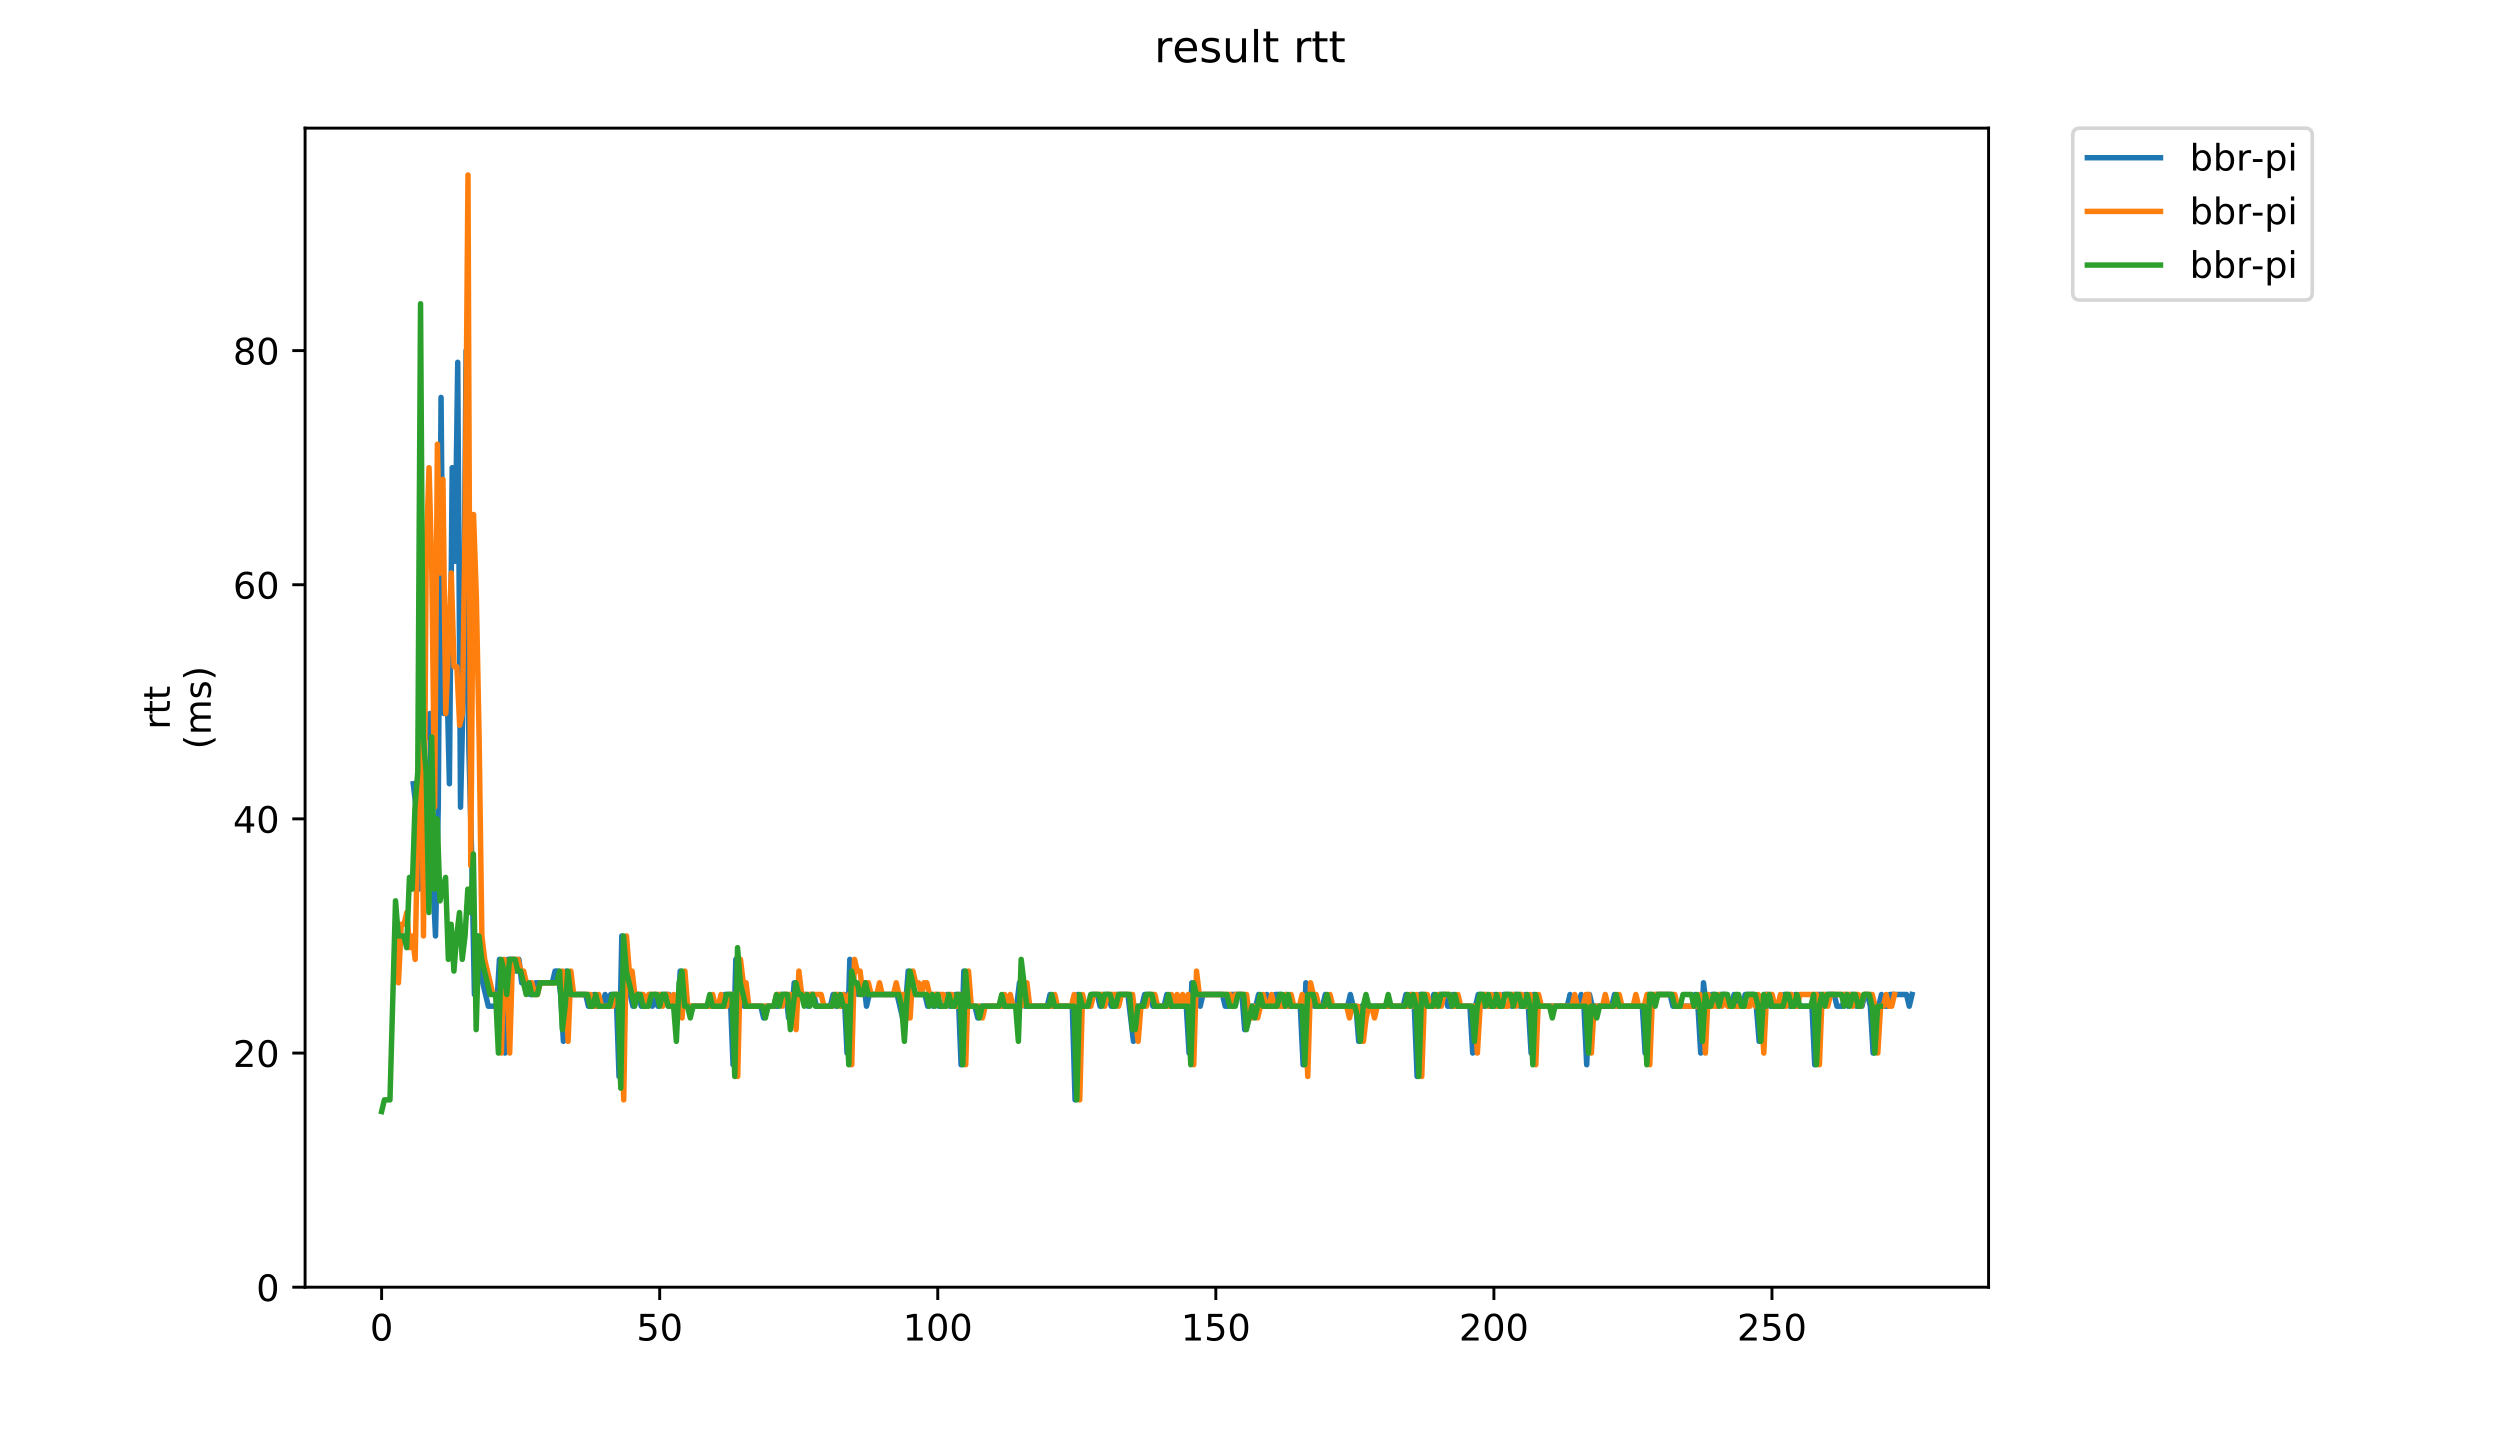<?xml version="1.0" encoding="utf-8" standalone="no"?>
<!DOCTYPE svg PUBLIC "-//W3C//DTD SVG 1.1//EN"
  "http://www.w3.org/Graphics/SVG/1.1/DTD/svg11.dtd">
<!-- Created with matplotlib (https://matplotlib.org/) -->
<svg height="396pt" version="1.1" viewBox="0 0 684 396" width="684pt" xmlns="http://www.w3.org/2000/svg" xmlns:xlink="http://www.w3.org/1999/xlink">
 <defs>
  <style type="text/css">
*{stroke-linecap:butt;stroke-linejoin:round;}
  </style>
 </defs>
 <g id="figure_1">
  <g id="patch_1">
   <path d="M 0 396 
L 684 396 
L 684 0 
L 0 0 
z
" style="fill:#ffffff;"/>
  </g>
  <g id="axes_1">
   <g id="patch_2">
    <path d="M 83.472 352.174 
L 544.074 352.174 
L 544.074 35.062 
L 83.472 35.062 
z
" style="fill:#ffffff;"/>
   </g>
   <g id="matplotlib.axis_1">
    <g id="xtick_1">
     <g id="line2d_1">
      <defs>
       <path d="M 0 0 
L 0 3.5 
" id="m7713f3606f" style="stroke:#000000;stroke-width:0.8;"/>
      </defs>
      <g>
       <use style="stroke:#000000;stroke-width:0.8;" x="104.409" xlink:href="#m7713f3606f" y="352.174"/>
      </g>
     </g>
     <g id="text_1">
      <!-- 0 -->
      <defs>
       <path d="M 31.781 66.406 
Q 24.172 66.406 20.328 58.906 
Q 16.5 51.422 16.5 36.375 
Q 16.5 21.391 20.328 13.891 
Q 24.172 6.391 31.781 6.391 
Q 39.453 6.391 43.281 13.891 
Q 47.125 21.391 47.125 36.375 
Q 47.125 51.422 43.281 58.906 
Q 39.453 66.406 31.781 66.406 
z
M 31.781 74.219 
Q 44.047 74.219 50.516 64.516 
Q 56.984 54.828 56.984 36.375 
Q 56.984 17.969 50.516 8.266 
Q 44.047 -1.422 31.781 -1.422 
Q 19.531 -1.422 13.062 8.266 
Q 6.594 17.969 6.594 36.375 
Q 6.594 54.828 13.062 64.516 
Q 19.531 74.219 31.781 74.219 
z
" id="DejaVuSans-48"/>
      </defs>
      <g transform="translate(101.228 366.773)scale(0.1 -0.1)">
       <use xlink:href="#DejaVuSans-48"/>
      </g>
     </g>
    </g>
    <g id="xtick_2">
     <g id="line2d_2">
      <g>
       <use style="stroke:#000000;stroke-width:0.8;" x="180.489" xlink:href="#m7713f3606f" y="352.174"/>
      </g>
     </g>
     <g id="text_2">
      <!-- 50 -->
      <defs>
       <path d="M 10.797 72.906 
L 49.516 72.906 
L 49.516 64.594 
L 19.828 64.594 
L 19.828 46.734 
Q 21.969 47.469 24.109 47.828 
Q 26.266 48.188 28.422 48.188 
Q 40.625 48.188 47.75 41.5 
Q 54.891 34.812 54.891 23.391 
Q 54.891 11.625 47.562 5.094 
Q 40.234 -1.422 26.906 -1.422 
Q 22.312 -1.422 17.547 -0.641 
Q 12.797 0.141 7.719 1.703 
L 7.719 11.625 
Q 12.109 9.234 16.797 8.062 
Q 21.484 6.891 26.703 6.891 
Q 35.156 6.891 40.078 11.328 
Q 45.016 15.766 45.016 23.391 
Q 45.016 31 40.078 35.438 
Q 35.156 39.891 26.703 39.891 
Q 22.75 39.891 18.812 39.016 
Q 14.891 38.141 10.797 36.281 
z
" id="DejaVuSans-53"/>
      </defs>
      <g transform="translate(174.126 366.773)scale(0.1 -0.1)">
       <use xlink:href="#DejaVuSans-53"/>
       <use x="63.623" xlink:href="#DejaVuSans-48"/>
      </g>
     </g>
    </g>
    <g id="xtick_3">
     <g id="line2d_3">
      <g>
       <use style="stroke:#000000;stroke-width:0.8;" x="256.569" xlink:href="#m7713f3606f" y="352.174"/>
      </g>
     </g>
     <g id="text_3">
      <!-- 100 -->
      <defs>
       <path d="M 12.406 8.297 
L 28.516 8.297 
L 28.516 63.922 
L 10.984 60.406 
L 10.984 69.391 
L 28.422 72.906 
L 38.281 72.906 
L 38.281 8.297 
L 54.391 8.297 
L 54.391 0 
L 12.406 0 
z
" id="DejaVuSans-49"/>
      </defs>
      <g transform="translate(247.025 366.773)scale(0.1 -0.1)">
       <use xlink:href="#DejaVuSans-49"/>
       <use x="63.623" xlink:href="#DejaVuSans-48"/>
       <use x="127.246" xlink:href="#DejaVuSans-48"/>
      </g>
     </g>
    </g>
    <g id="xtick_4">
     <g id="line2d_4">
      <g>
       <use style="stroke:#000000;stroke-width:0.8;" x="332.649" xlink:href="#m7713f3606f" y="352.174"/>
      </g>
     </g>
     <g id="text_4">
      <!-- 150 -->
      <g transform="translate(323.106 366.773)scale(0.1 -0.1)">
       <use xlink:href="#DejaVuSans-49"/>
       <use x="63.623" xlink:href="#DejaVuSans-53"/>
       <use x="127.246" xlink:href="#DejaVuSans-48"/>
      </g>
     </g>
    </g>
    <g id="xtick_5">
     <g id="line2d_5">
      <g>
       <use style="stroke:#000000;stroke-width:0.8;" x="408.73" xlink:href="#m7713f3606f" y="352.174"/>
      </g>
     </g>
     <g id="text_5">
      <!-- 200 -->
      <defs>
       <path d="M 19.188 8.297 
L 53.609 8.297 
L 53.609 0 
L 7.328 0 
L 7.328 8.297 
Q 12.938 14.109 22.625 23.891 
Q 32.328 33.688 34.812 36.531 
Q 39.547 41.844 41.422 45.531 
Q 43.312 49.219 43.312 52.781 
Q 43.312 58.594 39.234 62.25 
Q 35.156 65.922 28.609 65.922 
Q 23.969 65.922 18.812 64.312 
Q 13.672 62.703 7.812 59.422 
L 7.812 69.391 
Q 13.766 71.781 18.938 73 
Q 24.125 74.219 28.422 74.219 
Q 39.75 74.219 46.484 68.547 
Q 53.219 62.891 53.219 53.422 
Q 53.219 48.922 51.531 44.891 
Q 49.859 40.875 45.406 35.406 
Q 44.188 33.984 37.641 27.219 
Q 31.109 20.453 19.188 8.297 
z
" id="DejaVuSans-50"/>
      </defs>
      <g transform="translate(399.186 366.773)scale(0.1 -0.1)">
       <use xlink:href="#DejaVuSans-50"/>
       <use x="63.623" xlink:href="#DejaVuSans-48"/>
       <use x="127.246" xlink:href="#DejaVuSans-48"/>
      </g>
     </g>
    </g>
    <g id="xtick_6">
     <g id="line2d_6">
      <g>
       <use style="stroke:#000000;stroke-width:0.8;" x="484.81" xlink:href="#m7713f3606f" y="352.174"/>
      </g>
     </g>
     <g id="text_6">
      <!-- 250 -->
      <g transform="translate(475.266 366.773)scale(0.1 -0.1)">
       <use xlink:href="#DejaVuSans-50"/>
       <use x="63.623" xlink:href="#DejaVuSans-53"/>
       <use x="127.246" xlink:href="#DejaVuSans-48"/>
      </g>
     </g>
    </g>
   </g>
   <g id="matplotlib.axis_2">
    <g id="ytick_1">
     <g id="line2d_7">
      <defs>
       <path d="M 0 0 
L -3.5 0 
" id="m8e022b4571" style="stroke:#000000;stroke-width:0.8;"/>
      </defs>
      <g>
       <use style="stroke:#000000;stroke-width:0.8;" x="83.472" xlink:href="#m8e022b4571" y="352.174"/>
      </g>
     </g>
     <g id="text_7">
      <!-- 0 -->
      <g transform="translate(70.11 355.973)scale(0.1 -0.1)">
       <use xlink:href="#DejaVuSans-48"/>
      </g>
     </g>
    </g>
    <g id="ytick_2">
     <g id="line2d_8">
      <g>
       <use style="stroke:#000000;stroke-width:0.8;" x="83.472" xlink:href="#m8e022b4571" y="288.111"/>
      </g>
     </g>
     <g id="text_8">
      <!-- 20 -->
      <g transform="translate(63.747 291.91)scale(0.1 -0.1)">
       <use xlink:href="#DejaVuSans-50"/>
       <use x="63.623" xlink:href="#DejaVuSans-48"/>
      </g>
     </g>
    </g>
    <g id="ytick_3">
     <g id="line2d_9">
      <g>
       <use style="stroke:#000000;stroke-width:0.8;" x="83.472" xlink:href="#m8e022b4571" y="224.048"/>
      </g>
     </g>
     <g id="text_9">
      <!-- 40 -->
      <defs>
       <path d="M 37.797 64.312 
L 12.891 25.391 
L 37.797 25.391 
z
M 35.203 72.906 
L 47.609 72.906 
L 47.609 25.391 
L 58.016 25.391 
L 58.016 17.188 
L 47.609 17.188 
L 47.609 0 
L 37.797 0 
L 37.797 17.188 
L 4.891 17.188 
L 4.891 26.703 
z
" id="DejaVuSans-52"/>
      </defs>
      <g transform="translate(63.747 227.847)scale(0.1 -0.1)">
       <use xlink:href="#DejaVuSans-52"/>
       <use x="63.623" xlink:href="#DejaVuSans-48"/>
      </g>
     </g>
    </g>
    <g id="ytick_4">
     <g id="line2d_10">
      <g>
       <use style="stroke:#000000;stroke-width:0.8;" x="83.472" xlink:href="#m8e022b4571" y="159.985"/>
      </g>
     </g>
     <g id="text_10">
      <!-- 60 -->
      <defs>
       <path d="M 33.016 40.375 
Q 26.375 40.375 22.484 35.828 
Q 18.609 31.297 18.609 23.391 
Q 18.609 15.531 22.484 10.953 
Q 26.375 6.391 33.016 6.391 
Q 39.656 6.391 43.531 10.953 
Q 47.406 15.531 47.406 23.391 
Q 47.406 31.297 43.531 35.828 
Q 39.656 40.375 33.016 40.375 
z
M 52.594 71.297 
L 52.594 62.312 
Q 48.875 64.062 45.094 64.984 
Q 41.312 65.922 37.594 65.922 
Q 27.828 65.922 22.672 59.328 
Q 17.531 52.734 16.797 39.406 
Q 19.672 43.656 24.016 45.922 
Q 28.375 48.188 33.594 48.188 
Q 44.578 48.188 50.953 41.516 
Q 57.328 34.859 57.328 23.391 
Q 57.328 12.156 50.688 5.359 
Q 44.047 -1.422 33.016 -1.422 
Q 20.359 -1.422 13.672 8.266 
Q 6.984 17.969 6.984 36.375 
Q 6.984 53.656 15.188 63.938 
Q 23.391 74.219 37.203 74.219 
Q 40.922 74.219 44.703 73.484 
Q 48.484 72.75 52.594 71.297 
z
" id="DejaVuSans-54"/>
      </defs>
      <g transform="translate(63.747 163.784)scale(0.1 -0.1)">
       <use xlink:href="#DejaVuSans-54"/>
       <use x="63.623" xlink:href="#DejaVuSans-48"/>
      </g>
     </g>
    </g>
    <g id="ytick_5">
     <g id="line2d_11">
      <g>
       <use style="stroke:#000000;stroke-width:0.8;" x="83.472" xlink:href="#m8e022b4571" y="95.922"/>
      </g>
     </g>
     <g id="text_11">
      <!-- 80 -->
      <defs>
       <path d="M 31.781 34.625 
Q 24.75 34.625 20.719 30.859 
Q 16.703 27.094 16.703 20.516 
Q 16.703 13.922 20.719 10.156 
Q 24.75 6.391 31.781 6.391 
Q 38.812 6.391 42.859 10.172 
Q 46.922 13.969 46.922 20.516 
Q 46.922 27.094 42.891 30.859 
Q 38.875 34.625 31.781 34.625 
z
M 21.922 38.812 
Q 15.578 40.375 12.031 44.719 
Q 8.5 49.078 8.5 55.328 
Q 8.5 64.062 14.719 69.141 
Q 20.953 74.219 31.781 74.219 
Q 42.672 74.219 48.875 69.141 
Q 55.078 64.062 55.078 55.328 
Q 55.078 49.078 51.531 44.719 
Q 48 40.375 41.703 38.812 
Q 48.828 37.156 52.797 32.312 
Q 56.781 27.484 56.781 20.516 
Q 56.781 9.906 50.312 4.234 
Q 43.844 -1.422 31.781 -1.422 
Q 19.734 -1.422 13.25 4.234 
Q 6.781 9.906 6.781 20.516 
Q 6.781 27.484 10.781 32.312 
Q 14.797 37.156 21.922 38.812 
z
M 18.312 54.391 
Q 18.312 48.734 21.844 45.562 
Q 25.391 42.391 31.781 42.391 
Q 38.141 42.391 41.719 45.562 
Q 45.312 48.734 45.312 54.391 
Q 45.312 60.062 41.719 63.234 
Q 38.141 66.406 31.781 66.406 
Q 25.391 66.406 21.844 63.234 
Q 18.312 60.062 18.312 54.391 
z
" id="DejaVuSans-56"/>
      </defs>
      <g transform="translate(63.747 99.722)scale(0.1 -0.1)">
       <use xlink:href="#DejaVuSans-56"/>
       <use x="63.623" xlink:href="#DejaVuSans-48"/>
      </g>
     </g>
    </g>
    <g id="text_12">
     <!-- rtt -->
     <defs>
      <path d="M 41.109 46.297 
Q 39.594 47.172 37.812 47.578 
Q 36.031 48 33.891 48 
Q 26.266 48 22.188 43.047 
Q 18.109 38.094 18.109 28.812 
L 18.109 0 
L 9.078 0 
L 9.078 54.688 
L 18.109 54.688 
L 18.109 46.188 
Q 20.953 51.172 25.484 53.578 
Q 30.031 56 36.531 56 
Q 37.453 56 38.578 55.875 
Q 39.703 55.766 41.062 55.516 
z
" id="DejaVuSans-114"/>
      <path d="M 18.312 70.219 
L 18.312 54.688 
L 36.812 54.688 
L 36.812 47.703 
L 18.312 47.703 
L 18.312 18.016 
Q 18.312 11.328 20.141 9.422 
Q 21.969 7.516 27.594 7.516 
L 36.812 7.516 
L 36.812 0 
L 27.594 0 
Q 17.188 0 13.234 3.875 
Q 9.281 7.766 9.281 18.016 
L 9.281 47.703 
L 2.688 47.703 
L 2.688 54.688 
L 9.281 54.688 
L 9.281 70.219 
z
" id="DejaVuSans-116"/>
     </defs>
     <g transform="translate(46.47 199.594)rotate(-90)scale(0.1 -0.1)">
      <use xlink:href="#DejaVuSans-114"/>
      <use x="41.113" xlink:href="#DejaVuSans-116"/>
      <use x="80.322" xlink:href="#DejaVuSans-116"/>
     </g>
     <!-- (ms) -->
     <defs>
      <path d="M 31 75.875 
Q 24.469 64.656 21.281 53.656 
Q 18.109 42.672 18.109 31.391 
Q 18.109 20.125 21.312 9.062 
Q 24.516 -2 31 -13.188 
L 23.188 -13.188 
Q 15.875 -1.703 12.234 9.375 
Q 8.594 20.453 8.594 31.391 
Q 8.594 42.281 12.203 53.312 
Q 15.828 64.359 23.188 75.875 
z
" id="DejaVuSans-40"/>
      <path d="M 52 44.188 
Q 55.375 50.25 60.062 53.125 
Q 64.75 56 71.094 56 
Q 79.641 56 84.281 50.016 
Q 88.922 44.047 88.922 33.016 
L 88.922 0 
L 79.891 0 
L 79.891 32.719 
Q 79.891 40.578 77.094 44.375 
Q 74.312 48.188 68.609 48.188 
Q 61.625 48.188 57.562 43.547 
Q 53.516 38.922 53.516 30.906 
L 53.516 0 
L 44.484 0 
L 44.484 32.719 
Q 44.484 40.625 41.703 44.406 
Q 38.922 48.188 33.109 48.188 
Q 26.219 48.188 22.156 43.531 
Q 18.109 38.875 18.109 30.906 
L 18.109 0 
L 9.078 0 
L 9.078 54.688 
L 18.109 54.688 
L 18.109 46.188 
Q 21.188 51.219 25.484 53.609 
Q 29.781 56 35.688 56 
Q 41.656 56 45.828 52.969 
Q 50 49.953 52 44.188 
z
" id="DejaVuSans-109"/>
      <path d="M 44.281 53.078 
L 44.281 44.578 
Q 40.484 46.531 36.375 47.5 
Q 32.281 48.484 27.875 48.484 
Q 21.188 48.484 17.844 46.438 
Q 14.5 44.391 14.5 40.281 
Q 14.5 37.156 16.891 35.375 
Q 19.281 33.594 26.516 31.984 
L 29.594 31.297 
Q 39.156 29.25 43.188 25.516 
Q 47.219 21.781 47.219 15.094 
Q 47.219 7.469 41.188 3.016 
Q 35.156 -1.422 24.609 -1.422 
Q 20.219 -1.422 15.453 -0.562 
Q 10.688 0.297 5.422 2 
L 5.422 11.281 
Q 10.406 8.688 15.234 7.391 
Q 20.062 6.109 24.812 6.109 
Q 31.156 6.109 34.562 8.281 
Q 37.984 10.453 37.984 14.406 
Q 37.984 18.062 35.516 20.016 
Q 33.062 21.969 24.703 23.781 
L 21.578 24.516 
Q 13.234 26.266 9.516 29.906 
Q 5.812 33.547 5.812 39.891 
Q 5.812 47.609 11.281 51.797 
Q 16.75 56 26.812 56 
Q 31.781 56 36.172 55.266 
Q 40.578 54.547 44.281 53.078 
z
" id="DejaVuSans-115"/>
      <path d="M 8.016 75.875 
L 15.828 75.875 
Q 23.141 64.359 26.781 53.312 
Q 30.422 42.281 30.422 31.391 
Q 30.422 20.453 26.781 9.375 
Q 23.141 -1.703 15.828 -13.188 
L 8.016 -13.188 
Q 14.5 -2 17.703 9.062 
Q 20.906 20.125 20.906 31.391 
Q 20.906 42.672 17.703 53.656 
Q 14.5 64.656 8.016 75.875 
z
" id="DejaVuSans-41"/>
     </defs>
     <g transform="translate(57.668 204.995)rotate(-90)scale(0.1 -0.1)">
      <use xlink:href="#DejaVuSans-40"/>
      <use x="39.014" xlink:href="#DejaVuSans-109"/>
      <use x="136.426" xlink:href="#DejaVuSans-115"/>
      <use x="188.525" xlink:href="#DejaVuSans-41"/>
     </g>
    </g>
   </g>
   <g id="line2d_12">
    <path clip-path="url(#p82dcb82360)" d="M 113.065 214.439 
L 113.826 220.845 
L 114.587 243.267 
L 115.348 227.251 
L 116.108 201.626 
L 116.869 201.626 
L 117.63 195.22 
L 118.391 240.064 
L 119.152 256.08 
L 119.912 220.845 
L 120.673 108.735 
L 121.434 195.22 
L 122.195 182.407 
L 122.956 214.439 
L 123.716 127.954 
L 124.477 153.579 
L 125.238 99.125 
L 125.999 220.845 
L 126.76 188.814 
L 127.52 95.922 
L 128.281 204.829 
L 129.042 233.658 
L 129.803 272.095 
L 130.564 256.08 
L 132.085 268.892 
L 133.607 275.299 
L 135.889 275.299 
L 136.65 262.486 
L 137.411 265.689 
L 138.172 288.111 
L 138.932 262.486 
L 140.454 262.486 
L 141.215 265.689 
L 141.976 262.486 
L 142.736 268.892 
L 144.258 268.892 
L 145.019 272.095 
L 145.78 272.095 
L 146.54 268.892 
L 151.105 268.892 
L 151.866 265.689 
L 152.627 265.689 
L 153.388 272.095 
L 154.148 284.908 
L 154.909 265.689 
L 155.67 272.095 
L 160.235 272.095 
L 160.996 275.299 
L 161.757 275.299 
L 162.517 272.095 
L 163.278 275.299 
L 164.8 275.299 
L 165.561 272.095 
L 166.321 275.299 
L 167.082 272.095 
L 168.604 272.095 
L 169.365 294.517 
L 170.125 256.08 
L 170.886 265.689 
L 173.169 275.299 
L 173.929 272.095 
L 174.69 272.095 
L 175.451 275.299 
L 176.973 275.299 
L 177.733 272.095 
L 178.494 275.299 
L 179.255 272.095 
L 180.016 275.299 
L 180.777 272.095 
L 183.059 272.095 
L 183.82 275.299 
L 184.581 275.299 
L 185.341 278.502 
L 186.102 265.689 
L 186.863 275.299 
L 197.514 275.299 
L 198.275 272.095 
L 199.797 272.095 
L 200.557 291.314 
L 201.318 262.486 
L 202.079 268.892 
L 203.601 275.299 
L 208.165 275.299 
L 208.926 278.502 
L 209.687 275.299 
L 212.73 275.299 
L 213.491 272.095 
L 215.013 272.095 
L 215.773 278.502 
L 216.534 278.502 
L 217.295 268.892 
L 218.056 272.095 
L 220.338 272.095 
L 221.099 275.299 
L 221.86 272.095 
L 222.621 272.095 
L 223.381 275.299 
L 227.185 275.299 
L 227.946 272.095 
L 228.707 275.299 
L 229.468 272.095 
L 230.229 275.299 
L 230.989 272.095 
L 231.75 288.111 
L 232.511 262.486 
L 233.272 268.892 
L 234.033 268.892 
L 234.794 272.095 
L 235.554 268.892 
L 236.315 268.892 
L 237.076 275.299 
L 237.837 272.095 
L 245.445 272.095 
L 246.966 278.502 
L 247.727 275.299 
L 248.488 265.689 
L 250.01 272.095 
L 253.053 272.095 
L 253.814 275.299 
L 254.574 272.095 
L 255.335 275.299 
L 256.096 272.095 
L 256.857 275.299 
L 258.378 275.299 
L 259.139 272.095 
L 259.9 275.299 
L 260.661 275.299 
L 261.422 272.095 
L 262.182 272.095 
L 262.943 291.314 
L 263.704 265.689 
L 264.465 275.299 
L 266.747 275.299 
L 267.508 278.502 
L 268.269 275.299 
L 278.159 275.299 
L 278.92 268.892 
L 279.681 268.892 
L 280.442 275.299 
L 286.528 275.299 
L 287.289 272.095 
L 288.05 275.299 
L 293.375 275.299 
L 294.136 300.924 
L 294.897 272.095 
L 295.658 275.299 
L 297.94 275.299 
L 298.701 272.095 
L 300.222 272.095 
L 300.983 275.299 
L 301.744 272.095 
L 303.266 272.095 
L 304.026 275.299 
L 304.787 275.299 
L 305.548 272.095 
L 308.591 272.095 
L 310.113 284.908 
L 310.874 275.299 
L 312.395 275.299 
L 313.156 272.095 
L 314.678 272.095 
L 315.439 275.299 
L 318.482 275.299 
L 319.243 272.095 
L 320.003 275.299 
L 324.568 275.299 
L 325.329 288.111 
L 326.09 268.892 
L 326.851 272.095 
L 327.611 272.095 
L 328.372 275.299 
L 329.133 272.095 
L 334.459 272.095 
L 335.219 275.299 
L 335.98 275.299 
L 336.741 272.095 
L 339.784 272.095 
L 340.545 281.705 
L 342.067 275.299 
L 343.588 275.299 
L 344.349 272.095 
L 345.11 275.299 
L 345.871 275.299 
L 346.631 272.095 
L 347.392 275.299 
L 348.153 275.299 
L 348.914 272.095 
L 350.435 272.095 
L 351.196 275.299 
L 351.957 272.095 
L 352.718 275.299 
L 355.761 275.299 
L 356.522 291.314 
L 357.283 268.892 
L 358.043 272.095 
L 358.804 272.095 
L 359.565 275.299 
L 361.847 275.299 
L 362.608 272.095 
L 363.369 275.299 
L 368.695 275.299 
L 369.455 272.095 
L 370.216 275.299 
L 370.977 275.299 
L 371.738 284.908 
L 372.499 275.299 
L 383.911 275.299 
L 384.672 272.095 
L 385.432 275.299 
L 386.193 272.095 
L 386.954 275.299 
L 387.715 294.517 
L 388.476 272.095 
L 389.236 272.095 
L 389.997 275.299 
L 391.519 275.299 
L 392.28 272.095 
L 393.04 275.299 
L 393.801 272.095 
L 395.323 272.095 
L 396.084 275.299 
L 396.844 275.299 
L 397.605 272.095 
L 398.366 275.299 
L 402.17 275.299 
L 402.931 288.111 
L 403.692 275.299 
L 404.452 272.095 
L 405.213 272.095 
L 405.974 275.299 
L 406.735 272.095 
L 407.496 275.299 
L 408.256 275.299 
L 409.017 272.095 
L 409.778 275.299 
L 410.539 275.299 
L 411.3 272.095 
L 412.821 272.095 
L 413.582 275.299 
L 414.343 272.095 
L 415.104 272.095 
L 415.864 275.299 
L 416.625 275.299 
L 417.386 272.095 
L 418.147 275.299 
L 418.908 288.111 
L 419.668 272.095 
L 420.429 275.299 
L 428.798 275.299 
L 429.559 272.095 
L 430.32 275.299 
L 431.841 275.299 
L 432.602 272.095 
L 433.363 275.299 
L 434.124 291.314 
L 434.884 272.095 
L 435.645 275.299 
L 440.971 275.299 
L 441.732 272.095 
L 442.492 275.299 
L 449.34 275.299 
L 450.1 288.111 
L 450.861 272.095 
L 451.622 272.095 
L 452.383 275.299 
L 453.144 272.095 
L 456.948 272.095 
L 457.708 275.299 
L 463.034 275.299 
L 463.795 272.095 
L 464.556 275.299 
L 465.317 288.111 
L 466.077 268.892 
L 466.838 275.299 
L 467.599 275.299 
L 468.36 272.095 
L 469.121 272.095 
L 469.881 275.299 
L 470.642 272.095 
L 472.164 272.095 
L 472.925 275.299 
L 473.685 275.299 
L 474.446 272.095 
L 475.207 275.299 
L 476.729 275.299 
L 477.489 272.095 
L 479.772 272.095 
L 480.533 275.299 
L 481.293 284.908 
L 482.054 275.299 
L 482.815 272.095 
L 483.576 272.095 
L 484.337 275.299 
L 487.38 275.299 
L 488.141 272.095 
L 488.901 272.095 
L 489.662 275.299 
L 490.423 275.299 
L 491.184 272.095 
L 491.945 275.299 
L 495.749 275.299 
L 496.509 291.314 
L 497.27 272.095 
L 498.031 272.095 
L 498.792 275.299 
L 499.553 272.095 
L 501.835 272.095 
L 502.596 275.299 
L 504.117 275.299 
L 504.878 272.095 
L 505.639 275.299 
L 506.4 272.095 
L 507.161 272.095 
L 507.921 275.299 
L 509.443 275.299 
L 510.204 272.095 
L 510.965 272.095 
L 511.725 275.299 
L 512.486 288.111 
L 513.247 275.299 
L 514.008 275.299 
L 514.769 272.095 
L 515.529 275.299 
L 516.29 275.299 
L 517.051 272.095 
L 521.616 272.095 
L 522.377 275.299 
L 523.137 272.095 
L 523.137 272.095 
" style="fill:none;stroke:#1f77b4;stroke-linecap:square;stroke-width:1.5;"/>
   </g>
   <g id="line2d_13">
    <path clip-path="url(#p82dcb82360)" d="M 108.258 256.08 
L 109.019 268.892 
L 109.78 252.877 
L 110.541 252.877 
L 111.302 249.673 
L 112.062 259.283 
L 112.823 256.08 
L 113.584 262.486 
L 114.345 224.048 
L 115.106 176.001 
L 115.866 256.08 
L 116.627 150.376 
L 117.388 127.954 
L 118.149 156.782 
L 118.91 220.845 
L 119.67 121.547 
L 120.431 156.782 
L 121.192 131.157 
L 121.953 195.22 
L 123.474 156.782 
L 124.235 182.407 
L 124.996 182.407 
L 125.757 198.423 
L 126.518 195.22 
L 127.278 140.766 
L 128.039 47.875 
L 128.8 236.861 
L 129.561 140.766 
L 130.322 163.188 
L 131.082 201.626 
L 131.843 256.08 
L 132.604 262.486 
L 134.887 272.095 
L 136.408 272.095 
L 137.169 288.111 
L 137.93 262.486 
L 138.691 265.689 
L 139.451 288.111 
L 140.212 262.486 
L 141.734 262.486 
L 142.495 265.689 
L 143.255 265.689 
L 144.016 268.892 
L 145.538 268.892 
L 146.299 272.095 
L 147.059 272.095 
L 147.82 268.892 
L 153.146 268.892 
L 153.907 265.689 
L 154.667 268.892 
L 155.428 284.908 
L 156.189 265.689 
L 156.95 272.095 
L 161.515 272.095 
L 162.275 275.299 
L 163.036 275.299 
L 163.797 272.095 
L 164.558 275.299 
L 167.601 275.299 
L 168.362 272.095 
L 169.883 272.095 
L 170.644 300.924 
L 171.405 256.08 
L 172.166 265.689 
L 172.927 265.689 
L 173.687 272.095 
L 175.97 272.095 
L 176.731 275.299 
L 177.491 272.095 
L 180.535 272.095 
L 181.295 275.299 
L 182.056 272.095 
L 182.817 272.095 
L 183.578 275.299 
L 184.339 272.095 
L 185.099 275.299 
L 185.86 275.299 
L 186.621 278.502 
L 187.382 265.689 
L 188.143 275.299 
L 194.229 275.299 
L 194.99 272.095 
L 195.751 275.299 
L 196.511 275.299 
L 197.272 272.095 
L 198.033 275.299 
L 198.794 275.299 
L 199.555 272.095 
L 201.076 272.095 
L 201.837 294.517 
L 202.598 262.486 
L 203.359 268.892 
L 204.119 268.892 
L 204.88 275.299 
L 211.728 275.299 
L 212.488 272.095 
L 213.249 272.095 
L 214.01 275.299 
L 214.771 272.095 
L 216.292 272.095 
L 217.053 275.299 
L 217.814 281.705 
L 218.575 265.689 
L 219.336 272.095 
L 224.661 272.095 
L 225.422 275.299 
L 227.704 275.299 
L 228.465 272.095 
L 229.226 272.095 
L 229.987 275.299 
L 230.748 272.095 
L 231.508 275.299 
L 232.269 272.095 
L 233.03 291.314 
L 233.791 262.486 
L 234.552 265.689 
L 235.312 265.689 
L 236.073 272.095 
L 236.834 268.892 
L 237.595 268.892 
L 238.356 272.095 
L 239.877 272.095 
L 240.638 268.892 
L 241.399 272.095 
L 244.442 272.095 
L 245.203 268.892 
L 245.964 272.095 
L 247.485 272.095 
L 248.246 278.502 
L 249.007 278.502 
L 249.768 265.689 
L 250.528 268.892 
L 251.289 268.892 
L 252.05 272.095 
L 252.811 268.892 
L 253.572 268.892 
L 254.332 272.095 
L 258.136 272.095 
L 258.897 275.299 
L 259.658 272.095 
L 260.419 272.095 
L 261.18 275.299 
L 261.94 275.299 
L 262.701 272.095 
L 263.462 272.095 
L 264.223 291.314 
L 264.984 265.689 
L 265.744 275.299 
L 268.027 275.299 
L 268.788 278.502 
L 269.548 275.299 
L 274.113 275.299 
L 274.874 272.095 
L 275.635 275.299 
L 276.396 272.095 
L 277.156 275.299 
L 279.439 275.299 
L 280.96 268.892 
L 281.721 275.299 
L 287.808 275.299 
L 288.569 272.095 
L 289.329 275.299 
L 293.133 275.299 
L 293.894 272.095 
L 294.655 275.299 
L 295.416 300.924 
L 296.177 272.095 
L 296.937 275.299 
L 298.459 275.299 
L 299.22 272.095 
L 301.502 272.095 
L 302.263 275.299 
L 303.024 272.095 
L 305.306 272.095 
L 306.067 275.299 
L 306.828 272.095 
L 309.871 272.095 
L 311.393 284.908 
L 312.153 275.299 
L 313.675 275.299 
L 314.436 272.095 
L 315.957 272.095 
L 316.718 275.299 
L 319.761 275.299 
L 320.522 272.095 
L 321.283 275.299 
L 322.044 272.095 
L 322.805 275.299 
L 323.565 272.095 
L 324.326 275.299 
L 325.087 272.095 
L 325.848 275.299 
L 326.609 291.314 
L 327.369 265.689 
L 328.13 272.095 
L 336.499 272.095 
L 337.26 275.299 
L 338.021 272.095 
L 341.064 272.095 
L 341.825 278.502 
L 342.585 278.502 
L 343.346 275.299 
L 344.107 278.502 
L 345.629 272.095 
L 346.389 275.299 
L 347.15 275.299 
L 347.911 272.095 
L 348.672 275.299 
L 350.954 275.299 
L 351.715 272.095 
L 352.476 275.299 
L 353.237 272.095 
L 353.997 275.299 
L 355.519 275.299 
L 356.28 272.095 
L 357.041 275.299 
L 357.801 294.517 
L 358.562 268.892 
L 359.323 272.095 
L 360.084 272.095 
L 360.845 275.299 
L 363.127 275.299 
L 363.888 272.095 
L 364.649 275.299 
L 368.453 275.299 
L 369.214 278.502 
L 369.974 275.299 
L 371.496 275.299 
L 372.257 278.502 
L 373.018 284.908 
L 373.778 278.502 
L 374.539 275.299 
L 375.3 275.299 
L 376.061 278.502 
L 376.822 275.299 
L 385.19 275.299 
L 385.951 272.095 
L 386.712 275.299 
L 387.473 272.095 
L 388.234 275.299 
L 388.994 294.517 
L 389.755 272.095 
L 390.516 272.095 
L 391.277 275.299 
L 392.798 275.299 
L 393.559 272.095 
L 394.32 275.299 
L 395.081 272.095 
L 396.602 272.095 
L 397.363 275.299 
L 398.124 275.299 
L 398.885 272.095 
L 399.646 275.299 
L 403.45 275.299 
L 404.21 288.111 
L 404.971 275.299 
L 405.732 272.095 
L 406.493 272.095 
L 407.254 275.299 
L 408.014 272.095 
L 408.775 275.299 
L 409.536 275.299 
L 410.297 272.095 
L 411.058 275.299 
L 412.579 275.299 
L 413.34 272.095 
L 414.101 272.095 
L 414.862 275.299 
L 415.622 272.095 
L 416.383 272.095 
L 417.144 275.299 
L 417.905 275.299 
L 418.666 272.095 
L 419.426 275.299 
L 420.187 291.314 
L 420.948 272.095 
L 421.709 275.299 
L 430.078 275.299 
L 430.838 272.095 
L 431.599 275.299 
L 433.121 275.299 
L 433.882 272.095 
L 434.643 272.095 
L 435.403 288.111 
L 436.164 275.299 
L 438.447 275.299 
L 439.207 272.095 
L 439.968 275.299 
L 442.251 275.299 
L 443.011 272.095 
L 443.772 275.299 
L 446.815 275.299 
L 447.576 272.095 
L 448.337 275.299 
L 449.859 275.299 
L 450.619 272.095 
L 451.38 291.314 
L 452.141 272.095 
L 458.227 272.095 
L 458.988 275.299 
L 464.314 275.299 
L 465.075 272.095 
L 465.835 275.299 
L 466.596 288.111 
L 467.357 272.095 
L 468.118 275.299 
L 469.639 275.299 
L 470.4 272.095 
L 471.161 275.299 
L 471.922 272.095 
L 472.683 275.299 
L 478.769 275.299 
L 479.53 272.095 
L 480.291 275.299 
L 481.051 272.095 
L 481.812 275.299 
L 482.573 288.111 
L 483.334 272.095 
L 484.855 272.095 
L 485.616 275.299 
L 486.377 275.299 
L 487.138 272.095 
L 487.899 275.299 
L 488.659 275.299 
L 489.42 272.095 
L 490.181 272.095 
L 490.942 275.299 
L 491.703 275.299 
L 492.463 272.095 
L 497.028 272.095 
L 497.789 291.314 
L 498.55 272.095 
L 499.311 272.095 
L 500.071 275.299 
L 500.832 272.095 
L 506.158 272.095 
L 506.919 275.299 
L 507.679 272.095 
L 508.44 272.095 
L 509.201 275.299 
L 509.962 272.095 
L 512.244 272.095 
L 513.005 275.299 
L 513.766 288.111 
L 514.527 275.299 
L 515.288 275.299 
L 516.048 272.095 
L 516.809 275.299 
L 517.57 275.299 
L 518.331 272.095 
L 518.331 272.095 
" style="fill:none;stroke:#ff7f0e;stroke-linecap:square;stroke-width:1.5;"/>
   </g>
   <g id="line2d_14">
    <path clip-path="url(#p82dcb82360)" d="M 104.409 304.127 
L 105.17 300.924 
L 106.691 300.924 
L 108.213 246.47 
L 108.974 256.08 
L 110.495 256.08 
L 111.256 259.283 
L 112.017 240.064 
L 112.778 243.267 
L 113.538 220.845 
L 114.299 211.236 
L 115.06 83.11 
L 115.821 201.626 
L 116.582 211.236 
L 117.342 249.673 
L 118.103 201.626 
L 118.864 243.267 
L 119.625 224.048 
L 120.386 246.47 
L 121.907 240.064 
L 122.668 262.486 
L 123.429 252.877 
L 124.19 265.689 
L 124.95 256.08 
L 125.711 249.673 
L 126.472 262.486 
L 127.233 256.08 
L 127.994 243.267 
L 128.754 249.673 
L 129.515 233.658 
L 130.276 281.705 
L 131.037 256.08 
L 131.798 262.486 
L 134.08 272.095 
L 135.602 272.095 
L 136.362 288.111 
L 137.123 262.486 
L 137.884 265.689 
L 138.645 272.095 
L 139.406 262.486 
L 140.927 262.486 
L 141.688 265.689 
L 142.449 265.689 
L 143.97 272.095 
L 144.731 268.892 
L 145.492 272.095 
L 147.014 272.095 
L 147.774 268.892 
L 152.339 268.892 
L 153.1 265.689 
L 153.861 281.705 
L 154.622 275.299 
L 155.383 265.689 
L 156.143 272.095 
L 160.708 272.095 
L 161.469 275.299 
L 162.23 275.299 
L 162.991 272.095 
L 163.751 275.299 
L 166.795 275.299 
L 167.555 272.095 
L 169.077 272.095 
L 169.838 297.721 
L 170.599 256.08 
L 171.359 265.689 
L 173.642 275.299 
L 174.403 272.095 
L 175.163 272.095 
L 175.924 275.299 
L 177.446 275.299 
L 178.207 272.095 
L 179.728 272.095 
L 180.489 275.299 
L 181.25 272.095 
L 182.011 272.095 
L 182.771 275.299 
L 184.293 275.299 
L 185.054 284.908 
L 185.815 268.892 
L 186.575 265.689 
L 187.336 275.299 
L 188.097 275.299 
L 188.858 278.502 
L 189.619 275.299 
L 193.423 275.299 
L 194.183 272.095 
L 194.944 275.299 
L 197.987 275.299 
L 198.748 272.095 
L 200.27 272.095 
L 201.031 294.517 
L 201.791 259.283 
L 202.552 268.892 
L 204.074 275.299 
L 208.639 275.299 
L 209.399 278.502 
L 210.16 275.299 
L 211.682 275.299 
L 212.443 272.095 
L 213.203 275.299 
L 213.964 272.095 
L 215.486 272.095 
L 216.247 281.705 
L 217.768 268.892 
L 218.529 272.095 
L 219.29 272.095 
L 220.051 275.299 
L 220.811 272.095 
L 221.572 275.299 
L 222.333 272.095 
L 223.094 275.299 
L 227.659 275.299 
L 228.42 272.095 
L 229.18 275.299 
L 229.941 272.095 
L 230.702 275.299 
L 231.463 275.299 
L 232.224 291.314 
L 232.984 265.689 
L 233.745 268.892 
L 234.506 268.892 
L 235.267 272.095 
L 236.028 272.095 
L 236.788 268.892 
L 237.549 272.095 
L 245.918 272.095 
L 246.679 275.299 
L 247.44 284.908 
L 248.2 272.095 
L 248.961 265.689 
L 250.483 272.095 
L 253.526 272.095 
L 254.287 275.299 
L 255.048 272.095 
L 255.808 275.299 
L 256.569 272.095 
L 257.33 275.299 
L 258.852 275.299 
L 259.612 272.095 
L 260.373 275.299 
L 261.134 275.299 
L 261.895 272.095 
L 262.656 272.095 
L 263.416 291.314 
L 264.177 265.689 
L 264.938 275.299 
L 267.22 275.299 
L 267.981 278.502 
L 268.742 275.299 
L 273.307 275.299 
L 274.068 272.095 
L 274.828 275.299 
L 277.872 275.299 
L 278.632 284.908 
L 279.393 262.486 
L 280.915 275.299 
L 287.001 275.299 
L 287.762 272.095 
L 288.523 275.299 
L 293.848 275.299 
L 294.609 300.924 
L 295.37 272.095 
L 296.131 275.299 
L 297.652 275.299 
L 298.413 272.095 
L 300.696 272.095 
L 301.457 275.299 
L 302.217 272.095 
L 303.739 272.095 
L 304.5 275.299 
L 305.261 275.299 
L 306.021 272.095 
L 309.065 272.095 
L 309.825 281.705 
L 310.586 281.705 
L 311.347 275.299 
L 312.869 275.299 
L 313.629 272.095 
L 315.151 272.095 
L 315.912 275.299 
L 318.955 275.299 
L 319.716 272.095 
L 320.477 275.299 
L 325.041 275.299 
L 325.802 291.314 
L 326.563 268.892 
L 327.324 272.095 
L 335.693 272.095 
L 336.453 275.299 
L 337.975 275.299 
L 338.736 272.095 
L 340.257 272.095 
L 341.018 281.705 
L 342.54 275.299 
L 343.301 278.502 
L 344.822 272.095 
L 345.583 275.299 
L 349.387 275.299 
L 350.148 272.095 
L 350.909 272.095 
L 351.669 275.299 
L 352.43 272.095 
L 353.191 275.299 
L 356.234 275.299 
L 356.995 291.314 
L 357.756 272.095 
L 359.277 272.095 
L 360.038 275.299 
L 362.321 275.299 
L 363.081 272.095 
L 363.842 275.299 
L 370.689 275.299 
L 371.45 278.502 
L 372.211 284.908 
L 372.972 275.299 
L 373.733 272.095 
L 374.493 275.299 
L 379.058 275.299 
L 379.819 272.095 
L 380.58 275.299 
L 384.384 275.299 
L 385.145 272.095 
L 385.906 275.299 
L 386.666 272.095 
L 387.427 275.299 
L 388.188 294.517 
L 388.949 272.095 
L 389.71 272.095 
L 390.47 275.299 
L 391.992 275.299 
L 392.753 272.095 
L 393.514 275.299 
L 394.274 272.095 
L 396.557 272.095 
L 397.318 275.299 
L 398.078 272.095 
L 398.839 275.299 
L 402.643 275.299 
L 403.404 284.908 
L 404.165 275.299 
L 404.926 272.095 
L 405.686 272.095 
L 406.447 275.299 
L 407.208 272.095 
L 407.969 275.299 
L 408.73 275.299 
L 409.49 272.095 
L 410.251 275.299 
L 411.012 275.299 
L 411.773 272.095 
L 413.294 272.095 
L 414.055 275.299 
L 414.816 272.095 
L 415.577 272.095 
L 416.338 275.299 
L 417.098 275.299 
L 417.859 272.095 
L 418.62 275.299 
L 419.381 291.314 
L 420.142 272.095 
L 420.902 275.299 
L 423.946 275.299 
L 424.706 278.502 
L 425.467 275.299 
L 433.836 275.299 
L 434.597 288.111 
L 435.358 275.299 
L 436.118 275.299 
L 436.879 278.502 
L 437.64 275.299 
L 441.444 275.299 
L 442.205 272.095 
L 442.966 275.299 
L 449.813 275.299 
L 450.574 291.314 
L 451.334 272.095 
L 452.095 272.095 
L 452.856 275.299 
L 453.617 272.095 
L 457.421 272.095 
L 458.182 275.299 
L 459.703 275.299 
L 460.464 272.095 
L 462.747 272.095 
L 463.507 275.299 
L 464.268 272.095 
L 465.029 275.299 
L 465.79 284.908 
L 466.551 272.095 
L 467.311 275.299 
L 468.072 275.299 
L 468.833 272.095 
L 469.594 272.095 
L 470.355 275.299 
L 471.115 272.095 
L 472.637 272.095 
L 473.398 275.299 
L 474.159 275.299 
L 474.919 272.095 
L 475.68 272.095 
L 476.441 275.299 
L 477.202 275.299 
L 477.963 272.095 
L 480.245 272.095 
L 481.006 275.299 
L 481.767 284.908 
L 482.527 272.095 
L 483.288 275.299 
L 484.049 272.095 
L 484.81 275.299 
L 487.853 275.299 
L 488.614 272.095 
L 489.375 272.095 
L 490.135 275.299 
L 490.896 275.299 
L 491.657 272.095 
L 492.418 275.299 
L 495.461 275.299 
L 496.222 272.095 
L 496.983 291.314 
L 497.743 275.299 
L 498.504 272.095 
L 499.265 275.299 
L 500.026 272.095 
L 503.83 272.095 
L 504.591 275.299 
L 505.351 272.095 
L 506.112 275.299 
L 506.873 272.095 
L 507.634 272.095 
L 508.395 275.299 
L 509.155 275.299 
L 509.916 272.095 
L 511.438 272.095 
L 512.199 275.299 
L 512.959 288.111 
L 513.72 275.299 
L 514.481 275.299 
L 514.481 275.299 
" style="fill:none;stroke:#2ca02c;stroke-linecap:square;stroke-width:1.5;"/>
   </g>
   <g id="patch_3">
    <path d="M 83.472 352.174 
L 83.472 35.062 
" style="fill:none;stroke:#000000;stroke-linecap:square;stroke-linejoin:miter;stroke-width:0.8;"/>
   </g>
   <g id="patch_4">
    <path d="M 544.074 352.174 
L 544.074 35.062 
" style="fill:none;stroke:#000000;stroke-linecap:square;stroke-linejoin:miter;stroke-width:0.8;"/>
   </g>
   <g id="patch_5">
    <path d="M 83.472 352.174 
L 544.074 352.174 
" style="fill:none;stroke:#000000;stroke-linecap:square;stroke-linejoin:miter;stroke-width:0.8;"/>
   </g>
   <g id="patch_6">
    <path d="M 83.472 35.062 
L 544.074 35.062 
" style="fill:none;stroke:#000000;stroke-linecap:square;stroke-linejoin:miter;stroke-width:0.8;"/>
   </g>
   <g id="legend_1">
    <g id="patch_7">
     <path d="M 569.104 82.097 
L 630.637 82.097 
Q 632.637 82.097 632.637 80.097 
L 632.637 37.062 
Q 632.637 35.062 630.637 35.062 
L 569.104 35.062 
Q 567.104 35.062 567.104 37.062 
L 567.104 80.097 
Q 567.104 82.097 569.104 82.097 
z
" style="fill:#ffffff;opacity:0.8;stroke:#cccccc;stroke-linejoin:miter;"/>
    </g>
    <g id="line2d_15">
     <path d="M 571.104 43.161 
L 591.104 43.161 
" style="fill:none;stroke:#1f77b4;stroke-linecap:square;stroke-width:1.5;"/>
    </g>
    <g id="line2d_16"/>
    <g id="text_13">
     <!-- bbr-pi -->
     <defs>
      <path d="M 48.688 27.297 
Q 48.688 37.203 44.609 42.844 
Q 40.531 48.484 33.406 48.484 
Q 26.266 48.484 22.188 42.844 
Q 18.109 37.203 18.109 27.297 
Q 18.109 17.391 22.188 11.75 
Q 26.266 6.109 33.406 6.109 
Q 40.531 6.109 44.609 11.75 
Q 48.688 17.391 48.688 27.297 
z
M 18.109 46.391 
Q 20.953 51.266 25.266 53.625 
Q 29.594 56 35.594 56 
Q 45.562 56 51.781 48.094 
Q 58.016 40.188 58.016 27.297 
Q 58.016 14.406 51.781 6.484 
Q 45.562 -1.422 35.594 -1.422 
Q 29.594 -1.422 25.266 0.953 
Q 20.953 3.328 18.109 8.203 
L 18.109 0 
L 9.078 0 
L 9.078 75.984 
L 18.109 75.984 
z
" id="DejaVuSans-98"/>
      <path d="M 4.891 31.391 
L 31.203 31.391 
L 31.203 23.391 
L 4.891 23.391 
z
" id="DejaVuSans-45"/>
      <path d="M 18.109 8.203 
L 18.109 -20.797 
L 9.078 -20.797 
L 9.078 54.688 
L 18.109 54.688 
L 18.109 46.391 
Q 20.953 51.266 25.266 53.625 
Q 29.594 56 35.594 56 
Q 45.562 56 51.781 48.094 
Q 58.016 40.188 58.016 27.297 
Q 58.016 14.406 51.781 6.484 
Q 45.562 -1.422 35.594 -1.422 
Q 29.594 -1.422 25.266 0.953 
Q 20.953 3.328 18.109 8.203 
z
M 48.688 27.297 
Q 48.688 37.203 44.609 42.844 
Q 40.531 48.484 33.406 48.484 
Q 26.266 48.484 22.188 42.844 
Q 18.109 37.203 18.109 27.297 
Q 18.109 17.391 22.188 11.75 
Q 26.266 6.109 33.406 6.109 
Q 40.531 6.109 44.609 11.75 
Q 48.688 17.391 48.688 27.297 
z
" id="DejaVuSans-112"/>
      <path d="M 9.422 54.688 
L 18.406 54.688 
L 18.406 0 
L 9.422 0 
z
M 9.422 75.984 
L 18.406 75.984 
L 18.406 64.594 
L 9.422 64.594 
z
" id="DejaVuSans-105"/>
     </defs>
     <g transform="translate(599.104 46.661)scale(0.1 -0.1)">
      <use xlink:href="#DejaVuSans-98"/>
      <use x="63.477" xlink:href="#DejaVuSans-98"/>
      <use x="126.953" xlink:href="#DejaVuSans-114"/>
      <use x="167.973" xlink:href="#DejaVuSans-45"/>
      <use x="204.057" xlink:href="#DejaVuSans-112"/>
      <use x="267.533" xlink:href="#DejaVuSans-105"/>
     </g>
    </g>
    <g id="line2d_17">
     <path d="M 571.104 57.839 
L 591.104 57.839 
" style="fill:none;stroke:#ff7f0e;stroke-linecap:square;stroke-width:1.5;"/>
    </g>
    <g id="line2d_18"/>
    <g id="text_14">
     <!-- bbr-pi -->
     <g transform="translate(599.104 61.339)scale(0.1 -0.1)">
      <use xlink:href="#DejaVuSans-98"/>
      <use x="63.477" xlink:href="#DejaVuSans-98"/>
      <use x="126.953" xlink:href="#DejaVuSans-114"/>
      <use x="167.973" xlink:href="#DejaVuSans-45"/>
      <use x="204.057" xlink:href="#DejaVuSans-112"/>
      <use x="267.533" xlink:href="#DejaVuSans-105"/>
     </g>
    </g>
    <g id="line2d_19">
     <path d="M 571.104 72.517 
L 591.104 72.517 
" style="fill:none;stroke:#2ca02c;stroke-linecap:square;stroke-width:1.5;"/>
    </g>
    <g id="line2d_20"/>
    <g id="text_15">
     <!-- bbr-pi -->
     <g transform="translate(599.104 76.017)scale(0.1 -0.1)">
      <use xlink:href="#DejaVuSans-98"/>
      <use x="63.477" xlink:href="#DejaVuSans-98"/>
      <use x="126.953" xlink:href="#DejaVuSans-114"/>
      <use x="167.973" xlink:href="#DejaVuSans-45"/>
      <use x="204.057" xlink:href="#DejaVuSans-112"/>
      <use x="267.533" xlink:href="#DejaVuSans-105"/>
     </g>
    </g>
   </g>
  </g>
  <g id="text_16">
   <!-- result rtt -->
   <defs>
    <path d="M 56.203 29.594 
L 56.203 25.203 
L 14.891 25.203 
Q 15.484 15.922 20.484 11.062 
Q 25.484 6.203 34.422 6.203 
Q 39.594 6.203 44.453 7.469 
Q 49.312 8.734 54.109 11.281 
L 54.109 2.781 
Q 49.266 0.734 44.188 -0.344 
Q 39.109 -1.422 33.891 -1.422 
Q 20.797 -1.422 13.156 6.188 
Q 5.516 13.812 5.516 26.812 
Q 5.516 40.234 12.766 48.109 
Q 20.016 56 32.328 56 
Q 43.359 56 49.781 48.891 
Q 56.203 41.797 56.203 29.594 
z
M 47.219 32.234 
Q 47.125 39.594 43.094 43.984 
Q 39.062 48.391 32.422 48.391 
Q 24.906 48.391 20.391 44.141 
Q 15.875 39.891 15.188 32.172 
z
" id="DejaVuSans-101"/>
    <path d="M 8.5 21.578 
L 8.5 54.688 
L 17.484 54.688 
L 17.484 21.922 
Q 17.484 14.156 20.5 10.266 
Q 23.531 6.391 29.594 6.391 
Q 36.859 6.391 41.078 11.031 
Q 45.312 15.672 45.312 23.688 
L 45.312 54.688 
L 54.297 54.688 
L 54.297 0 
L 45.312 0 
L 45.312 8.406 
Q 42.047 3.422 37.719 1 
Q 33.406 -1.422 27.688 -1.422 
Q 18.266 -1.422 13.375 4.438 
Q 8.5 10.297 8.5 21.578 
z
M 31.109 56 
z
" id="DejaVuSans-117"/>
    <path d="M 9.422 75.984 
L 18.406 75.984 
L 18.406 0 
L 9.422 0 
z
" id="DejaVuSans-108"/>
    <path id="DejaVuSans-32"/>
   </defs>
   <g transform="translate(315.818 17.038)scale(0.12 -0.12)">
    <use xlink:href="#DejaVuSans-114"/>
    <use x="41.082" xlink:href="#DejaVuSans-101"/>
    <use x="102.605" xlink:href="#DejaVuSans-115"/>
    <use x="154.705" xlink:href="#DejaVuSans-117"/>
    <use x="218.084" xlink:href="#DejaVuSans-108"/>
    <use x="245.867" xlink:href="#DejaVuSans-116"/>
    <use x="285.076" xlink:href="#DejaVuSans-32"/>
    <use x="316.863" xlink:href="#DejaVuSans-114"/>
    <use x="357.977" xlink:href="#DejaVuSans-116"/>
    <use x="397.186" xlink:href="#DejaVuSans-116"/>
   </g>
  </g>
 </g>
 <defs>
  <clipPath id="p82dcb82360">
   <rect height="317.112" width="460.602" x="83.472" y="35.062"/>
  </clipPath>
 </defs>
</svg>
